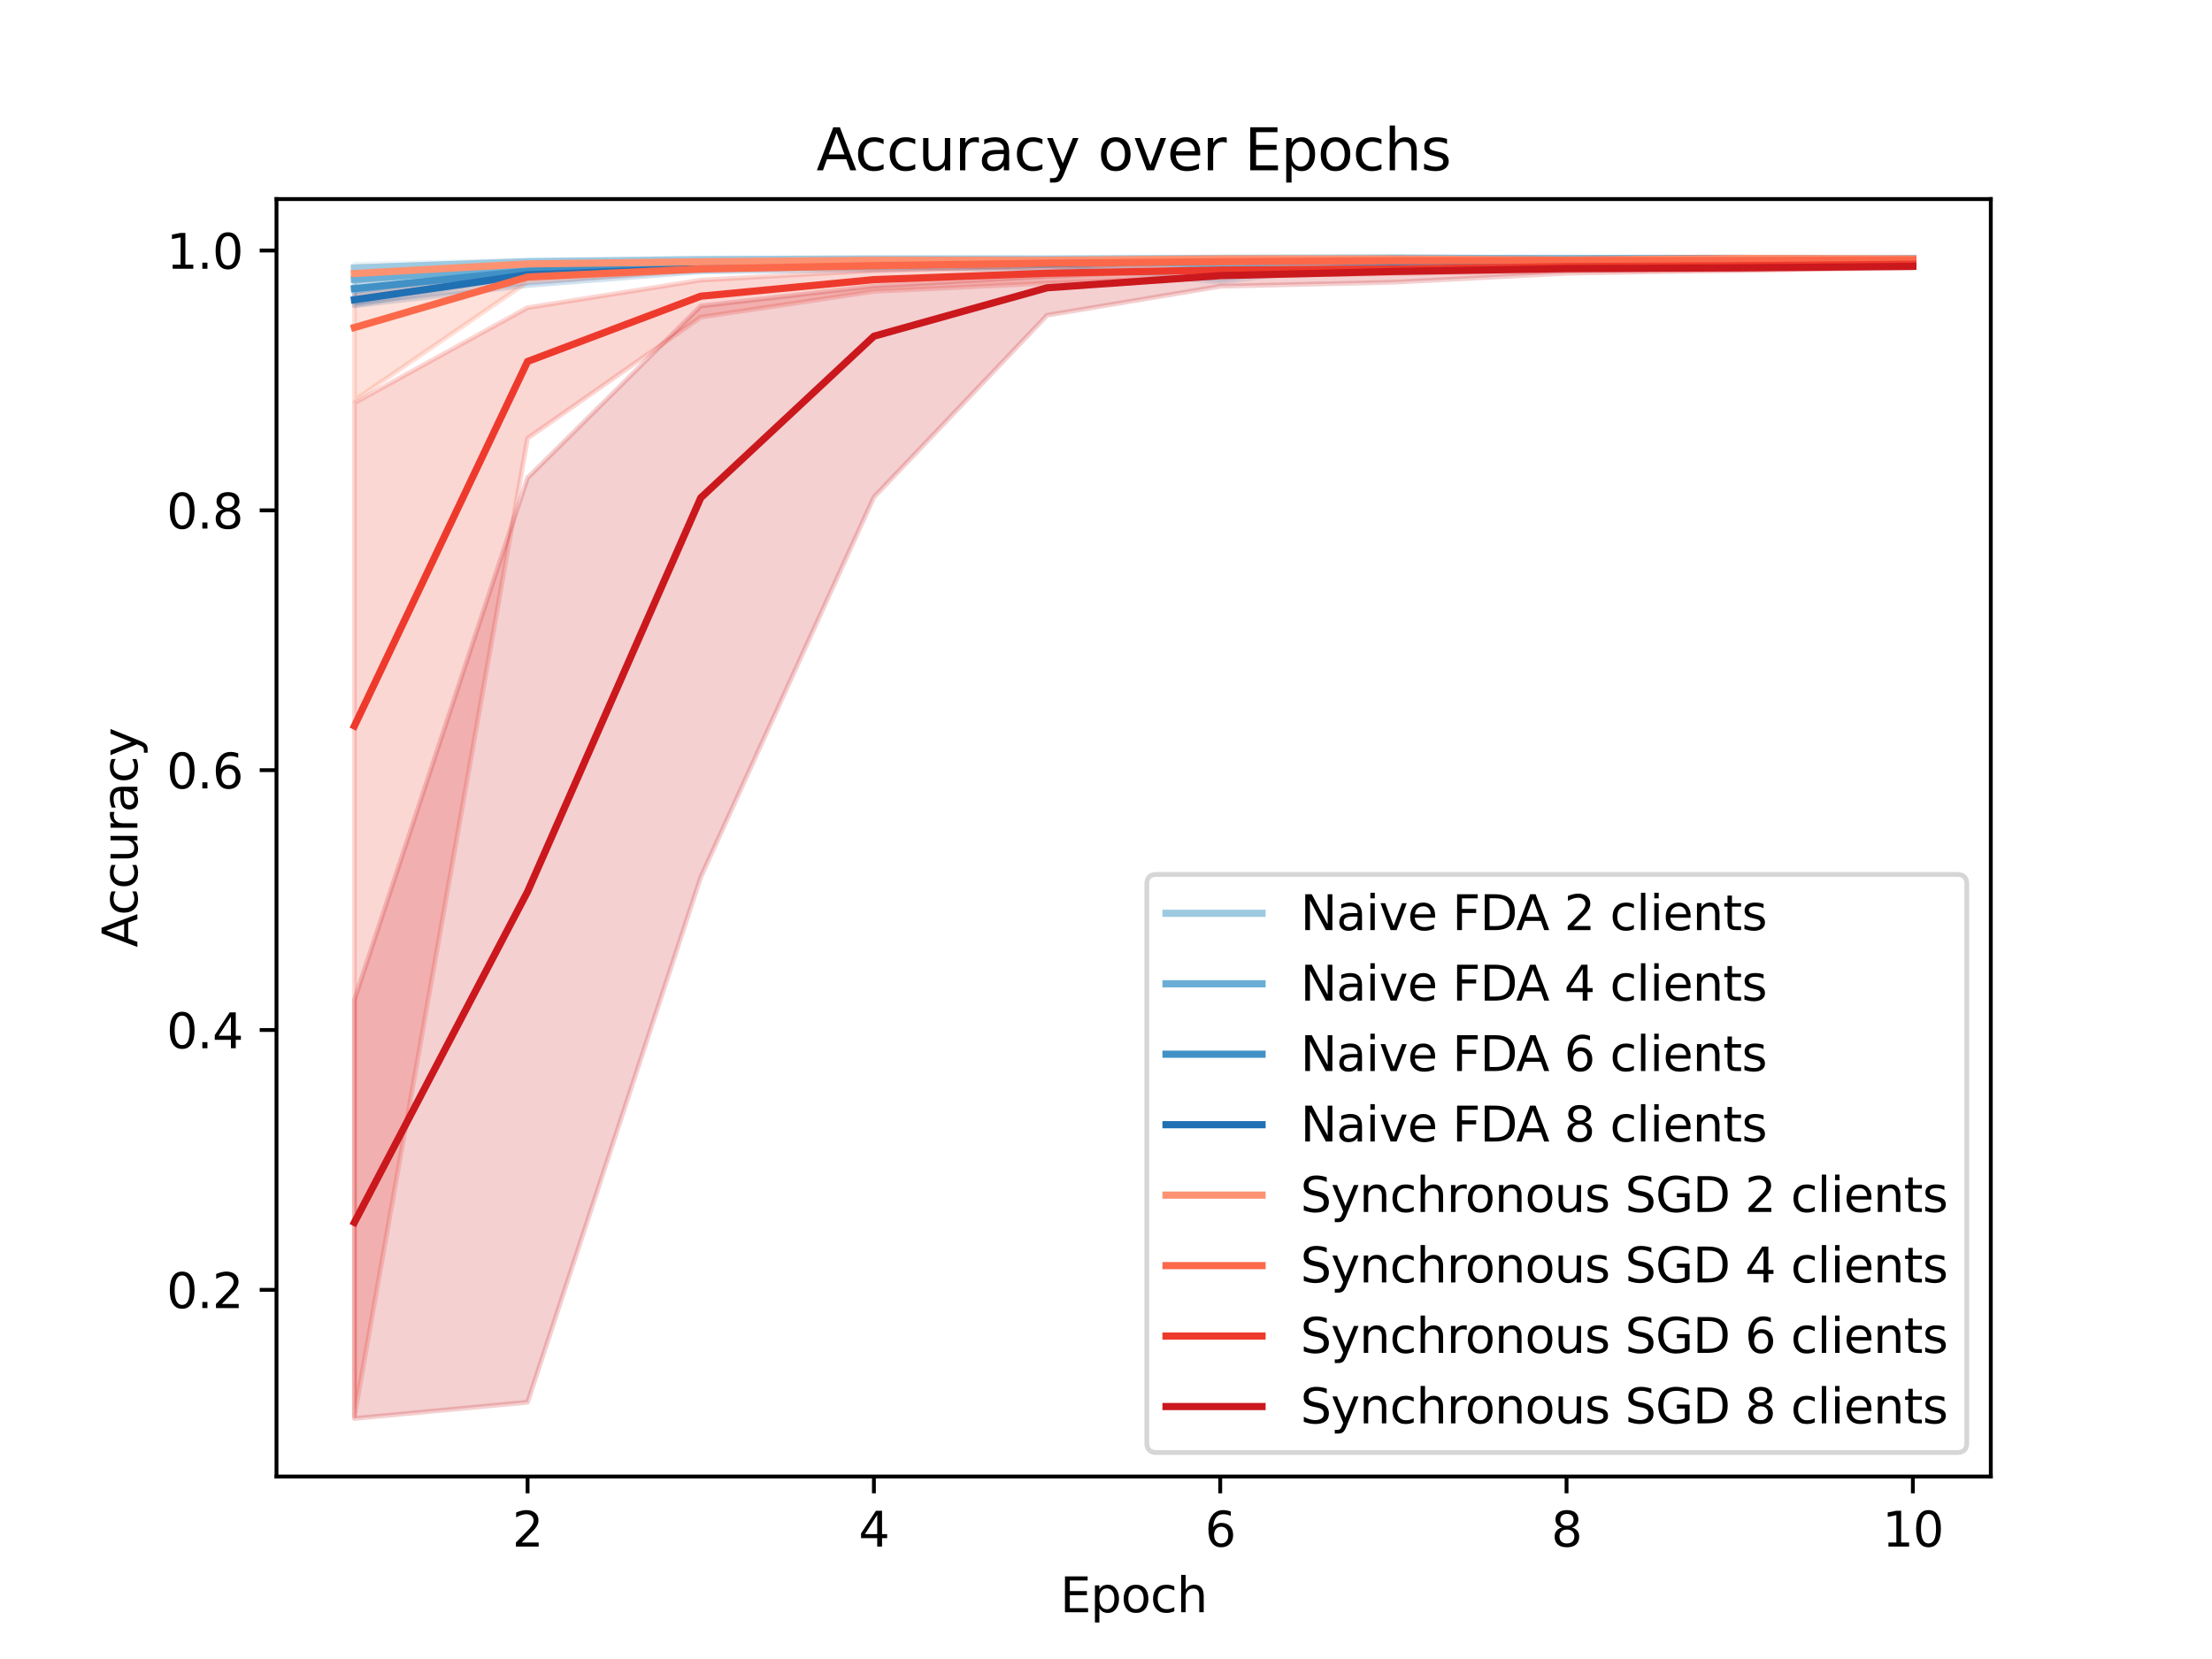 <?xml version="1.0" encoding="utf-8" standalone="no"?>
<!DOCTYPE svg PUBLIC "-//W3C//DTD SVG 1.1//EN"
  "http://www.w3.org/Graphics/SVG/1.1/DTD/svg11.dtd">
<svg xmlns:xlink="http://www.w3.org/1999/xlink" width="460.8pt" height="345.6pt" viewBox="0 0 460.8 345.6" xmlns="http://www.w3.org/2000/svg" version="1.1">
 <defs>
  <style type="text/css">*{stroke-linejoin: round; stroke-linecap: butt}</style>
 </defs>
 <g id="figure_1">
  <g id="patch_1">
   <path d="M 0 345.6 
L 460.8 345.6 
L 460.8 0 
L 0 0 
z
" style="fill: #ffffff"/>
  </g>
  <g id="axes_1">
   <g id="patch_2">
    <path d="M 57.6 307.584 
L 414.72 307.584 
L 414.72 41.472 
L 57.6 41.472 
z
" style="fill: #ffffff"/>
   </g>
   <g id="PolyCollection_1">
    <defs>
     <path id="me6d783259a" d="M 73.833 -290.571 
L 73.833 -288.866 
L 109.905 -290.787 
L 145.978 -291.085 
L 182.051 -291.518 
L 218.124 -290.922 
L 254.196 -291.382 
L 290.269 -291.734 
L 326.342 -291.301 
L 362.415 -291.518 
L 398.487 -291.518 
L 398.487 -291.978 
L 398.487 -291.978 
L 362.415 -291.924 
L 326.342 -292.005 
L 290.269 -292.005 
L 254.196 -292.005 
L 218.124 -291.951 
L 182.051 -291.924 
L 145.978 -291.788 
L 109.905 -291.355 
L 73.833 -290.571 
z
" style="stroke: #9dcae1; stroke-opacity: 0.2"/>
    </defs>
    <g clip-path="url(#pcef660df70)">
     <use xlink:href="#me6d783259a" x="0" y="345.6" style="fill: #9dcae1; fill-opacity: 0.2; stroke: #9dcae1; stroke-opacity: 0.2"/>
    </g>
   </g>
   <g id="PolyCollection_2">
    <defs>
     <path id="m7da70a967a" d="M 73.833 -288.866 
L 73.833 -284.914 
L 109.905 -289.596 
L 145.978 -289.894 
L 182.051 -289.786 
L 218.124 -290.246 
L 254.196 -286.809 
L 290.269 -291.518 
L 326.342 -291.599 
L 362.415 -291.328 
L 398.487 -291.274 
L 398.487 -291.843 
L 398.487 -291.843 
L 362.415 -292.005 
L 326.342 -291.924 
L 290.269 -291.788 
L 254.196 -291.707 
L 218.124 -291.572 
L 182.051 -291.599 
L 145.978 -291.41 
L 109.905 -290.408 
L 73.833 -288.866 
z
" style="stroke: #6aaed6; stroke-opacity: 0.2"/>
    </defs>
    <g clip-path="url(#pcef660df70)">
     <use xlink:href="#m7da70a967a" x="0" y="345.6" style="fill: #6aaed6; fill-opacity: 0.2; stroke: #6aaed6; stroke-opacity: 0.2"/>
    </g>
   </g>
   <g id="PolyCollection_3">
    <defs>
     <path id="m32e88ab67d" d="M 73.833 -286.971 
L 73.833 -281.964 
L 109.905 -288.351 
L 145.978 -289.109 
L 182.051 -290.165 
L 218.124 -289.055 
L 254.196 -291.437 
L 290.269 -291.139 
L 326.342 -290.814 
L 362.415 -291.004 
L 398.487 -291.301 
L 398.487 -292.032 
L 398.487 -292.032 
L 362.415 -291.707 
L 326.342 -291.761 
L 290.269 -291.815 
L 254.196 -291.68 
L 218.124 -291.464 
L 182.051 -291.139 
L 145.978 -290.895 
L 109.905 -290.056 
L 73.833 -286.971 
z
" style="stroke: #4191c6; stroke-opacity: 0.2"/>
    </defs>
    <g clip-path="url(#pcef660df70)">
     <use xlink:href="#m32e88ab67d" x="0" y="345.6" style="fill: #4191c6; fill-opacity: 0.2; stroke: #4191c6; stroke-opacity: 0.2"/>
    </g>
   </g>
   <g id="PolyCollection_4">
    <defs>
     <path id="m3bdc8d3fc5" d="M 73.833 -284.86 
L 73.833 -281.91 
L 109.905 -286.132 
L 145.978 -288.974 
L 182.051 -289.353 
L 218.124 -290.3 
L 254.196 -291.004 
L 290.269 -290.544 
L 326.342 -290.571 
L 362.415 -291.626 
L 398.487 -291.004 
L 398.487 -291.734 
L 398.487 -291.734 
L 362.415 -291.815 
L 326.342 -291.761 
L 290.269 -291.707 
L 254.196 -291.599 
L 218.124 -291.518 
L 182.051 -291.355 
L 145.978 -290.327 
L 109.905 -289.569 
L 73.833 -284.86 
z
" style="stroke: #2070b4; stroke-opacity: 0.2"/>
    </defs>
    <g clip-path="url(#pcef660df70)">
     <use xlink:href="#m3bdc8d3fc5" x="0" y="345.6" style="fill: #2070b4; fill-opacity: 0.2; stroke: #2070b4; stroke-opacity: 0.2"/>
    </g>
   </g>
   <g id="PolyCollection_5">
    <defs>
     <path id="m6ff6aca80f" d="M 73.833 -290.111 
L 73.833 -287.025 
L 109.905 -290.192 
L 145.978 -290.598 
L 182.051 -290.814 
L 218.124 -290.246 
L 254.196 -291.464 
L 290.269 -291.274 
L 326.342 -291.274 
L 362.415 -291.518 
L 398.487 -291.355 
L 398.487 -292.005 
L 398.487 -292.005 
L 362.415 -291.924 
L 326.342 -291.653 
L 290.269 -291.87 
L 254.196 -291.843 
L 218.124 -291.707 
L 182.051 -291.68 
L 145.978 -291.382 
L 109.905 -291.085 
L 73.833 -290.111 
z
" style="stroke: #fc9272; stroke-opacity: 0.2"/>
    </defs>
    <g clip-path="url(#pcef660df70)">
     <use xlink:href="#m6ff6aca80f" x="0" y="345.6" style="fill: #fc9272; fill-opacity: 0.2; stroke: #fc9272; stroke-opacity: 0.2"/>
    </g>
   </g>
   <g id="PolyCollection_6">
    <defs>
     <path id="m0c04858c26" d="M 73.833 -284.021 
L 73.833 -262.208 
L 109.905 -286.89 
L 145.978 -289.244 
L 182.051 -289.623 
L 218.124 -290.489 
L 254.196 -290.814 
L 290.269 -291.004 
L 326.342 -291.166 
L 362.415 -290.841 
L 398.487 -291.22 
L 398.487 -291.734 
L 398.487 -291.734 
L 362.415 -291.572 
L 326.342 -291.41 
L 290.269 -291.464 
L 254.196 -291.653 
L 218.124 -291.085 
L 182.051 -290.706 
L 145.978 -289.948 
L 109.905 -288.811 
L 73.833 -284.021 
z
" style="stroke: #fb694a; stroke-opacity: 0.2"/>
    </defs>
    <g clip-path="url(#pcef660df70)">
     <use xlink:href="#m0c04858c26" x="0" y="345.6" style="fill: #fb694a; fill-opacity: 0.2; stroke: #fb694a; stroke-opacity: 0.2"/>
    </g>
   </g>
   <g id="PolyCollection_7">
    <defs>
     <path id="macdf5ef3eb" d="M 73.833 -261.667 
L 73.833 -50.599 
L 109.905 -254.306 
L 145.978 -279.529 
L 182.051 -284.914 
L 218.124 -286.619 
L 254.196 -288.027 
L 290.269 -288.622 
L 326.342 -289.217 
L 362.415 -289.244 
L 398.487 -290.056 
L 398.487 -291.139 
L 398.487 -291.139 
L 362.415 -290.787 
L 326.342 -290.706 
L 290.269 -290.273 
L 254.196 -290.3 
L 218.124 -290.083 
L 182.051 -289.244 
L 145.978 -287.242 
L 109.905 -281.504 
L 73.833 -261.667 
z
" style="stroke: #ee3a2c; stroke-opacity: 0.2"/>
    </defs>
    <g clip-path="url(#pcef660df70)">
     <use xlink:href="#macdf5ef3eb" x="0" y="345.6" style="fill: #ee3a2c; fill-opacity: 0.2; stroke: #ee3a2c; stroke-opacity: 0.2"/>
    </g>
   </g>
   <g id="PolyCollection_8">
    <defs>
     <path id="mc451c91ed1" d="M 73.833 -137.31 
L 73.833 -50.112 
L 109.905 -53.495 
L 145.978 -162.885 
L 182.051 -242.046 
L 218.124 -279.935 
L 254.196 -285.97 
L 290.269 -286.809 
L 326.342 -288.676 
L 362.415 -289.326 
L 398.487 -289.759 
L 398.487 -290.76 
L 398.487 -290.76 
L 362.415 -290.652 
L 326.342 -290.354 
L 290.269 -290.165 
L 254.196 -289.542 
L 218.124 -288.027 
L 182.051 -285.997 
L 145.978 -281.856 
L 109.905 -246.051 
L 73.833 -137.31 
z
" style="stroke: #ca181d; stroke-opacity: 0.2"/>
    </defs>
    <g clip-path="url(#pcef660df70)">
     <use xlink:href="#mc451c91ed1" x="0" y="345.6" style="fill: #ca181d; fill-opacity: 0.2; stroke: #ca181d; stroke-opacity: 0.2"/>
    </g>
   </g>
   <g id="matplotlib.axis_1">
    <g id="xtick_1">
     <g id="line2d_1">
      <defs>
       <path id="me2344f1cc9" d="M 0 0 
L 0 3.5 
" style="stroke: #000000; stroke-width: 0.8"/>
      </defs>
      <g>
       <use xlink:href="#me2344f1cc9" x="109.905" y="307.584" style="stroke: #000000; stroke-width: 0.8"/>
      </g>
     </g>
     <g id="text_1">
      <!-- 2 -->
      <g transform="translate(106.724 322.182) scale(0.1 -0.1)">
       <defs>
        <path id="DejaVuSans-32" d="M 1228 531 
L 3431 531 
L 3431 0 
L 469 0 
L 469 531 
Q 828 903 1448 1529 
Q 2069 2156 2228 2338 
Q 2531 2678 2651 2914 
Q 2772 3150 2772 3378 
Q 2772 3750 2511 3984 
Q 2250 4219 1831 4219 
Q 1534 4219 1204 4116 
Q 875 4013 500 3803 
L 500 4441 
Q 881 4594 1212 4672 
Q 1544 4750 1819 4750 
Q 2544 4750 2975 4387 
Q 3406 4025 3406 3419 
Q 3406 3131 3298 2873 
Q 3191 2616 2906 2266 
Q 2828 2175 2409 1742 
Q 1991 1309 1228 531 
z
" transform="scale(0.016)"/>
       </defs>
       <use xlink:href="#DejaVuSans-32"/>
      </g>
     </g>
    </g>
    <g id="xtick_2">
     <g id="line2d_2">
      <g>
       <use xlink:href="#me2344f1cc9" x="182.051" y="307.584" style="stroke: #000000; stroke-width: 0.8"/>
      </g>
     </g>
     <g id="text_2">
      <!-- 4 -->
      <g transform="translate(178.87 322.182) scale(0.1 -0.1)">
       <defs>
        <path id="DejaVuSans-34" d="M 2419 4116 
L 825 1625 
L 2419 1625 
L 2419 4116 
z
M 2253 4666 
L 3047 4666 
L 3047 1625 
L 3713 1625 
L 3713 1100 
L 3047 1100 
L 3047 0 
L 2419 0 
L 2419 1100 
L 313 1100 
L 313 1709 
L 2253 4666 
z
" transform="scale(0.016)"/>
       </defs>
       <use xlink:href="#DejaVuSans-34"/>
      </g>
     </g>
    </g>
    <g id="xtick_3">
     <g id="line2d_3">
      <g>
       <use xlink:href="#me2344f1cc9" x="254.196" y="307.584" style="stroke: #000000; stroke-width: 0.8"/>
      </g>
     </g>
     <g id="text_3">
      <!-- 6 -->
      <g transform="translate(251.015 322.182) scale(0.1 -0.1)">
       <defs>
        <path id="DejaVuSans-36" d="M 2113 2584 
Q 1688 2584 1439 2293 
Q 1191 2003 1191 1497 
Q 1191 994 1439 701 
Q 1688 409 2113 409 
Q 2538 409 2786 701 
Q 3034 994 3034 1497 
Q 3034 2003 2786 2293 
Q 2538 2584 2113 2584 
z
M 3366 4563 
L 3366 3988 
Q 3128 4100 2886 4159 
Q 2644 4219 2406 4219 
Q 1781 4219 1451 3797 
Q 1122 3375 1075 2522 
Q 1259 2794 1537 2939 
Q 1816 3084 2150 3084 
Q 2853 3084 3261 2657 
Q 3669 2231 3669 1497 
Q 3669 778 3244 343 
Q 2819 -91 2113 -91 
Q 1303 -91 875 529 
Q 447 1150 447 2328 
Q 447 3434 972 4092 
Q 1497 4750 2381 4750 
Q 2619 4750 2861 4703 
Q 3103 4656 3366 4563 
z
" transform="scale(0.016)"/>
       </defs>
       <use xlink:href="#DejaVuSans-36"/>
      </g>
     </g>
    </g>
    <g id="xtick_4">
     <g id="line2d_4">
      <g>
       <use xlink:href="#me2344f1cc9" x="326.342" y="307.584" style="stroke: #000000; stroke-width: 0.8"/>
      </g>
     </g>
     <g id="text_4">
      <!-- 8 -->
      <g transform="translate(323.161 322.182) scale(0.1 -0.1)">
       <defs>
        <path id="DejaVuSans-38" d="M 2034 2216 
Q 1584 2216 1326 1975 
Q 1069 1734 1069 1313 
Q 1069 891 1326 650 
Q 1584 409 2034 409 
Q 2484 409 2743 651 
Q 3003 894 3003 1313 
Q 3003 1734 2745 1975 
Q 2488 2216 2034 2216 
z
M 1403 2484 
Q 997 2584 770 2862 
Q 544 3141 544 3541 
Q 544 4100 942 4425 
Q 1341 4750 2034 4750 
Q 2731 4750 3128 4425 
Q 3525 4100 3525 3541 
Q 3525 3141 3298 2862 
Q 3072 2584 2669 2484 
Q 3125 2378 3379 2068 
Q 3634 1759 3634 1313 
Q 3634 634 3220 271 
Q 2806 -91 2034 -91 
Q 1263 -91 848 271 
Q 434 634 434 1313 
Q 434 1759 690 2068 
Q 947 2378 1403 2484 
z
M 1172 3481 
Q 1172 3119 1398 2916 
Q 1625 2713 2034 2713 
Q 2441 2713 2670 2916 
Q 2900 3119 2900 3481 
Q 2900 3844 2670 4047 
Q 2441 4250 2034 4250 
Q 1625 4250 1398 4047 
Q 1172 3844 1172 3481 
z
" transform="scale(0.016)"/>
       </defs>
       <use xlink:href="#DejaVuSans-38"/>
      </g>
     </g>
    </g>
    <g id="xtick_5">
     <g id="line2d_5">
      <g>
       <use xlink:href="#me2344f1cc9" x="398.487" y="307.584" style="stroke: #000000; stroke-width: 0.8"/>
      </g>
     </g>
     <g id="text_5">
      <!-- 10 -->
      <g transform="translate(392.125 322.182) scale(0.1 -0.1)">
       <defs>
        <path id="DejaVuSans-31" d="M 794 531 
L 1825 531 
L 1825 4091 
L 703 3866 
L 703 4441 
L 1819 4666 
L 2450 4666 
L 2450 531 
L 3481 531 
L 3481 0 
L 794 0 
L 794 531 
z
" transform="scale(0.016)"/>
        <path id="DejaVuSans-30" d="M 2034 4250 
Q 1547 4250 1301 3770 
Q 1056 3291 1056 2328 
Q 1056 1369 1301 889 
Q 1547 409 2034 409 
Q 2525 409 2770 889 
Q 3016 1369 3016 2328 
Q 3016 3291 2770 3770 
Q 2525 4250 2034 4250 
z
M 2034 4750 
Q 2819 4750 3233 4129 
Q 3647 3509 3647 2328 
Q 3647 1150 3233 529 
Q 2819 -91 2034 -91 
Q 1250 -91 836 529 
Q 422 1150 422 2328 
Q 422 3509 836 4129 
Q 1250 4750 2034 4750 
z
" transform="scale(0.016)"/>
       </defs>
       <use xlink:href="#DejaVuSans-31"/>
       <use xlink:href="#DejaVuSans-30" x="63.623"/>
      </g>
     </g>
    </g>
    <g id="text_6">
     <!-- Epoch -->
     <g transform="translate(220.849 335.861) scale(0.1 -0.1)">
      <defs>
       <path id="DejaVuSans-45" d="M 628 4666 
L 3578 4666 
L 3578 4134 
L 1259 4134 
L 1259 2753 
L 3481 2753 
L 3481 2222 
L 1259 2222 
L 1259 531 
L 3634 531 
L 3634 0 
L 628 0 
L 628 4666 
z
" transform="scale(0.016)"/>
       <path id="DejaVuSans-70" d="M 1159 525 
L 1159 -1331 
L 581 -1331 
L 581 3500 
L 1159 3500 
L 1159 2969 
Q 1341 3281 1617 3432 
Q 1894 3584 2278 3584 
Q 2916 3584 3314 3078 
Q 3713 2572 3713 1747 
Q 3713 922 3314 415 
Q 2916 -91 2278 -91 
Q 1894 -91 1617 61 
Q 1341 213 1159 525 
z
M 3116 1747 
Q 3116 2381 2855 2742 
Q 2594 3103 2138 3103 
Q 1681 3103 1420 2742 
Q 1159 2381 1159 1747 
Q 1159 1113 1420 752 
Q 1681 391 2138 391 
Q 2594 391 2855 752 
Q 3116 1113 3116 1747 
z
" transform="scale(0.016)"/>
       <path id="DejaVuSans-6f" d="M 1959 3097 
Q 1497 3097 1228 2736 
Q 959 2375 959 1747 
Q 959 1119 1226 758 
Q 1494 397 1959 397 
Q 2419 397 2687 759 
Q 2956 1122 2956 1747 
Q 2956 2369 2687 2733 
Q 2419 3097 1959 3097 
z
M 1959 3584 
Q 2709 3584 3137 3096 
Q 3566 2609 3566 1747 
Q 3566 888 3137 398 
Q 2709 -91 1959 -91 
Q 1206 -91 779 398 
Q 353 888 353 1747 
Q 353 2609 779 3096 
Q 1206 3584 1959 3584 
z
" transform="scale(0.016)"/>
       <path id="DejaVuSans-63" d="M 3122 3366 
L 3122 2828 
Q 2878 2963 2633 3030 
Q 2388 3097 2138 3097 
Q 1578 3097 1268 2742 
Q 959 2388 959 1747 
Q 959 1106 1268 751 
Q 1578 397 2138 397 
Q 2388 397 2633 464 
Q 2878 531 3122 666 
L 3122 134 
Q 2881 22 2623 -34 
Q 2366 -91 2075 -91 
Q 1284 -91 818 406 
Q 353 903 353 1747 
Q 353 2603 823 3093 
Q 1294 3584 2113 3584 
Q 2378 3584 2631 3529 
Q 2884 3475 3122 3366 
z
" transform="scale(0.016)"/>
       <path id="DejaVuSans-68" d="M 3513 2113 
L 3513 0 
L 2938 0 
L 2938 2094 
Q 2938 2591 2744 2837 
Q 2550 3084 2163 3084 
Q 1697 3084 1428 2787 
Q 1159 2491 1159 1978 
L 1159 0 
L 581 0 
L 581 4863 
L 1159 4863 
L 1159 2956 
Q 1366 3272 1645 3428 
Q 1925 3584 2291 3584 
Q 2894 3584 3203 3211 
Q 3513 2838 3513 2113 
z
" transform="scale(0.016)"/>
      </defs>
      <use xlink:href="#DejaVuSans-45"/>
      <use xlink:href="#DejaVuSans-70" x="63.184"/>
      <use xlink:href="#DejaVuSans-6f" x="126.66"/>
      <use xlink:href="#DejaVuSans-63" x="187.842"/>
      <use xlink:href="#DejaVuSans-68" x="242.822"/>
     </g>
    </g>
   </g>
   <g id="matplotlib.axis_2">
    <g id="ytick_1">
     <g id="line2d_6">
      <defs>
       <path id="m3826980334" d="M 0 0 
L -3.5 0 
" style="stroke: #000000; stroke-width: 0.8"/>
      </defs>
      <g>
       <use xlink:href="#m3826980334" x="57.6" y="268.695" style="stroke: #000000; stroke-width: 0.8"/>
      </g>
     </g>
     <g id="text_7">
      <!-- 0.2 -->
      <g transform="translate(34.697 272.494) scale(0.1 -0.1)">
       <defs>
        <path id="DejaVuSans-2e" d="M 684 794 
L 1344 794 
L 1344 0 
L 684 0 
L 684 794 
z
" transform="scale(0.016)"/>
       </defs>
       <use xlink:href="#DejaVuSans-30"/>
       <use xlink:href="#DejaVuSans-2e" x="63.623"/>
       <use xlink:href="#DejaVuSans-32" x="95.41"/>
      </g>
     </g>
    </g>
    <g id="ytick_2">
     <g id="line2d_7">
      <g>
       <use xlink:href="#m3826980334" x="57.6" y="214.568" style="stroke: #000000; stroke-width: 0.8"/>
      </g>
     </g>
     <g id="text_8">
      <!-- 0.4 -->
      <g transform="translate(34.697 218.368) scale(0.1 -0.1)">
       <use xlink:href="#DejaVuSans-30"/>
       <use xlink:href="#DejaVuSans-2e" x="63.623"/>
       <use xlink:href="#DejaVuSans-34" x="95.41"/>
      </g>
     </g>
    </g>
    <g id="ytick_3">
     <g id="line2d_8">
      <g>
       <use xlink:href="#m3826980334" x="57.6" y="160.441" style="stroke: #000000; stroke-width: 0.8"/>
      </g>
     </g>
     <g id="text_9">
      <!-- 0.6 -->
      <g transform="translate(34.697 164.241) scale(0.1 -0.1)">
       <use xlink:href="#DejaVuSans-30"/>
       <use xlink:href="#DejaVuSans-2e" x="63.623"/>
       <use xlink:href="#DejaVuSans-36" x="95.41"/>
      </g>
     </g>
    </g>
    <g id="ytick_4">
     <g id="line2d_9">
      <g>
       <use xlink:href="#m3826980334" x="57.6" y="106.315" style="stroke: #000000; stroke-width: 0.8"/>
      </g>
     </g>
     <g id="text_10">
      <!-- 0.8 -->
      <g transform="translate(34.697 110.114) scale(0.1 -0.1)">
       <use xlink:href="#DejaVuSans-30"/>
       <use xlink:href="#DejaVuSans-2e" x="63.623"/>
       <use xlink:href="#DejaVuSans-38" x="95.41"/>
      </g>
     </g>
    </g>
    <g id="ytick_5">
     <g id="line2d_10">
      <g>
       <use xlink:href="#m3826980334" x="57.6" y="52.188" style="stroke: #000000; stroke-width: 0.8"/>
      </g>
     </g>
     <g id="text_11">
      <!-- 1.0 -->
      <g transform="translate(34.697 55.987) scale(0.1 -0.1)">
       <use xlink:href="#DejaVuSans-31"/>
       <use xlink:href="#DejaVuSans-2e" x="63.623"/>
       <use xlink:href="#DejaVuSans-30" x="95.41"/>
      </g>
     </g>
    </g>
    <g id="text_12">
     <!-- Accuracy -->
     <g transform="translate(28.617 197.356) rotate(-90) scale(0.1 -0.1)">
      <defs>
       <path id="DejaVuSans-41" d="M 2188 4044 
L 1331 1722 
L 3047 1722 
L 2188 4044 
z
M 1831 4666 
L 2547 4666 
L 4325 0 
L 3669 0 
L 3244 1197 
L 1141 1197 
L 716 0 
L 50 0 
L 1831 4666 
z
" transform="scale(0.016)"/>
       <path id="DejaVuSans-75" d="M 544 1381 
L 544 3500 
L 1119 3500 
L 1119 1403 
Q 1119 906 1312 657 
Q 1506 409 1894 409 
Q 2359 409 2629 706 
Q 2900 1003 2900 1516 
L 2900 3500 
L 3475 3500 
L 3475 0 
L 2900 0 
L 2900 538 
Q 2691 219 2414 64 
Q 2138 -91 1772 -91 
Q 1169 -91 856 284 
Q 544 659 544 1381 
z
M 1991 3584 
L 1991 3584 
z
" transform="scale(0.016)"/>
       <path id="DejaVuSans-72" d="M 2631 2963 
Q 2534 3019 2420 3045 
Q 2306 3072 2169 3072 
Q 1681 3072 1420 2755 
Q 1159 2438 1159 1844 
L 1159 0 
L 581 0 
L 581 3500 
L 1159 3500 
L 1159 2956 
Q 1341 3275 1631 3429 
Q 1922 3584 2338 3584 
Q 2397 3584 2469 3576 
Q 2541 3569 2628 3553 
L 2631 2963 
z
" transform="scale(0.016)"/>
       <path id="DejaVuSans-61" d="M 2194 1759 
Q 1497 1759 1228 1600 
Q 959 1441 959 1056 
Q 959 750 1161 570 
Q 1363 391 1709 391 
Q 2188 391 2477 730 
Q 2766 1069 2766 1631 
L 2766 1759 
L 2194 1759 
z
M 3341 1997 
L 3341 0 
L 2766 0 
L 2766 531 
Q 2569 213 2275 61 
Q 1981 -91 1556 -91 
Q 1019 -91 701 211 
Q 384 513 384 1019 
Q 384 1609 779 1909 
Q 1175 2209 1959 2209 
L 2766 2209 
L 2766 2266 
Q 2766 2663 2505 2880 
Q 2244 3097 1772 3097 
Q 1472 3097 1187 3025 
Q 903 2953 641 2809 
L 641 3341 
Q 956 3463 1253 3523 
Q 1550 3584 1831 3584 
Q 2591 3584 2966 3190 
Q 3341 2797 3341 1997 
z
" transform="scale(0.016)"/>
       <path id="DejaVuSans-79" d="M 2059 -325 
Q 1816 -950 1584 -1140 
Q 1353 -1331 966 -1331 
L 506 -1331 
L 506 -850 
L 844 -850 
Q 1081 -850 1212 -737 
Q 1344 -625 1503 -206 
L 1606 56 
L 191 3500 
L 800 3500 
L 1894 763 
L 2988 3500 
L 3597 3500 
L 2059 -325 
z
" transform="scale(0.016)"/>
      </defs>
      <use xlink:href="#DejaVuSans-41"/>
      <use xlink:href="#DejaVuSans-63" x="66.658"/>
      <use xlink:href="#DejaVuSans-63" x="121.639"/>
      <use xlink:href="#DejaVuSans-75" x="176.619"/>
      <use xlink:href="#DejaVuSans-72" x="239.998"/>
      <use xlink:href="#DejaVuSans-61" x="281.111"/>
      <use xlink:href="#DejaVuSans-63" x="342.391"/>
      <use xlink:href="#DejaVuSans-79" x="397.371"/>
     </g>
    </g>
   </g>
   <g id="line2d_11">
    <path d="M 73.833 55.841 
L 109.905 54.51 
L 145.978 54.082 
L 182.051 53.952 
L 218.124 53.979 
L 254.196 53.806 
L 290.269 53.73 
L 326.342 53.92 
L 362.415 53.936 
L 398.487 53.844 
" clip-path="url(#pcef660df70)" style="fill: none; stroke: #9dcae1; stroke-width: 1.5; stroke-linecap: square"/>
   </g>
   <g id="line2d_12">
    <path d="M 73.833 58.18 
L 109.905 55.625 
L 145.978 54.786 
L 182.051 54.542 
L 218.124 54.337 
L 254.196 54.975 
L 290.269 53.92 
L 326.342 53.904 
L 362.415 53.806 
L 398.487 54.136 
" clip-path="url(#pcef660df70)" style="fill: none; stroke: #6aaed6; stroke-width: 1.5; stroke-linecap: square"/>
   </g>
   <g id="line2d_13">
    <path d="M 73.833 60.117 
L 109.905 56.469 
L 145.978 55.5 
L 182.051 54.797 
L 218.124 54.975 
L 254.196 54.093 
L 290.269 53.985 
L 326.342 54.223 
L 362.415 54.126 
L 398.487 53.985 
" clip-path="url(#pcef660df70)" style="fill: none; stroke: #4191c6; stroke-width: 1.5; stroke-linecap: square"/>
   </g>
   <g id="line2d_14">
    <path d="M 73.833 62.45 
L 109.905 57.232 
L 145.978 55.912 
L 182.051 54.9 
L 218.124 54.467 
L 254.196 54.288 
L 290.269 54.488 
L 326.342 54.223 
L 362.415 53.844 
L 398.487 54.153 
" clip-path="url(#pcef660df70)" style="fill: none; stroke: #2070b4; stroke-width: 1.5; stroke-linecap: square"/>
   </g>
   <g id="line2d_15">
    <path d="M 73.833 56.973 
L 109.905 54.975 
L 145.978 54.531 
L 182.051 54.234 
L 218.124 54.223 
L 254.196 53.931 
L 290.269 53.947 
L 326.342 54.163 
L 362.415 53.828 
L 398.487 53.941 
" clip-path="url(#pcef660df70)" style="fill: none; stroke: #fc9272; stroke-width: 1.5; stroke-linecap: square"/>
   </g>
   <g id="line2d_16">
    <path d="M 73.833 68.231 
L 109.905 57.703 
L 145.978 56.025 
L 182.051 55.338 
L 218.124 54.829 
L 254.196 54.521 
L 290.269 54.32 
L 326.342 54.272 
L 362.415 54.272 
L 398.487 54.136 
" clip-path="url(#pcef660df70)" style="fill: none; stroke: #fb694a; stroke-width: 1.5; stroke-linecap: square"/>
   </g>
   <g id="line2d_17">
    <path d="M 73.833 151.224 
L 109.905 75.3 
L 145.978 61.703 
L 182.051 58.25 
L 218.124 56.924 
L 254.196 56.253 
L 290.269 56.047 
L 326.342 55.533 
L 362.415 55.349 
L 398.487 55.04 
" clip-path="url(#pcef660df70)" style="fill: none; stroke: #ee3a2c; stroke-width: 1.5; stroke-linecap: square"/>
   </g>
   <g id="line2d_18">
    <path d="M 73.833 254.649 
L 109.905 185.74 
L 145.978 103.706 
L 182.051 70.039 
L 218.124 59.95 
L 254.196 57.416 
L 290.269 56.556 
L 326.342 55.95 
L 362.415 55.798 
L 398.487 55.484 
" clip-path="url(#pcef660df70)" style="fill: none; stroke: #ca181d; stroke-width: 1.5; stroke-linecap: square"/>
   </g>
   <g id="patch_3">
    <path d="M 57.6 307.584 
L 57.6 41.472 
" style="fill: none; stroke: #000000; stroke-width: 0.8; stroke-linejoin: miter; stroke-linecap: square"/>
   </g>
   <g id="patch_4">
    <path d="M 414.72 307.584 
L 414.72 41.472 
" style="fill: none; stroke: #000000; stroke-width: 0.8; stroke-linejoin: miter; stroke-linecap: square"/>
   </g>
   <g id="patch_5">
    <path d="M 57.6 307.584 
L 414.72 307.584 
" style="fill: none; stroke: #000000; stroke-width: 0.8; stroke-linejoin: miter; stroke-linecap: square"/>
   </g>
   <g id="patch_6">
    <path d="M 57.6 41.472 
L 414.72 41.472 
" style="fill: none; stroke: #000000; stroke-width: 0.8; stroke-linejoin: miter; stroke-linecap: square"/>
   </g>
   <g id="text_13">
    <!-- Accuracy over Epochs -->
    <g transform="translate(170.073 35.472) scale(0.12 -0.12)">
     <defs>
      <path id="DejaVuSans-20" transform="scale(0.016)"/>
      <path id="DejaVuSans-76" d="M 191 3500 
L 800 3500 
L 1894 563 
L 2988 3500 
L 3597 3500 
L 2284 0 
L 1503 0 
L 191 3500 
z
" transform="scale(0.016)"/>
      <path id="DejaVuSans-65" d="M 3597 1894 
L 3597 1613 
L 953 1613 
Q 991 1019 1311 708 
Q 1631 397 2203 397 
Q 2534 397 2845 478 
Q 3156 559 3463 722 
L 3463 178 
Q 3153 47 2828 -22 
Q 2503 -91 2169 -91 
Q 1331 -91 842 396 
Q 353 884 353 1716 
Q 353 2575 817 3079 
Q 1281 3584 2069 3584 
Q 2775 3584 3186 3129 
Q 3597 2675 3597 1894 
z
M 3022 2063 
Q 3016 2534 2758 2815 
Q 2500 3097 2075 3097 
Q 1594 3097 1305 2825 
Q 1016 2553 972 2059 
L 3022 2063 
z
" transform="scale(0.016)"/>
      <path id="DejaVuSans-73" d="M 2834 3397 
L 2834 2853 
Q 2591 2978 2328 3040 
Q 2066 3103 1784 3103 
Q 1356 3103 1142 2972 
Q 928 2841 928 2578 
Q 928 2378 1081 2264 
Q 1234 2150 1697 2047 
L 1894 2003 
Q 2506 1872 2764 1633 
Q 3022 1394 3022 966 
Q 3022 478 2636 193 
Q 2250 -91 1575 -91 
Q 1294 -91 989 -36 
Q 684 19 347 128 
L 347 722 
Q 666 556 975 473 
Q 1284 391 1588 391 
Q 1994 391 2212 530 
Q 2431 669 2431 922 
Q 2431 1156 2273 1281 
Q 2116 1406 1581 1522 
L 1381 1569 
Q 847 1681 609 1914 
Q 372 2147 372 2553 
Q 372 3047 722 3315 
Q 1072 3584 1716 3584 
Q 2034 3584 2315 3537 
Q 2597 3491 2834 3397 
z
" transform="scale(0.016)"/>
     </defs>
     <use xlink:href="#DejaVuSans-41"/>
     <use xlink:href="#DejaVuSans-63" x="66.658"/>
     <use xlink:href="#DejaVuSans-63" x="121.639"/>
     <use xlink:href="#DejaVuSans-75" x="176.619"/>
     <use xlink:href="#DejaVuSans-72" x="239.998"/>
     <use xlink:href="#DejaVuSans-61" x="281.111"/>
     <use xlink:href="#DejaVuSans-63" x="342.391"/>
     <use xlink:href="#DejaVuSans-79" x="397.371"/>
     <use xlink:href="#DejaVuSans-20" x="456.551"/>
     <use xlink:href="#DejaVuSans-6f" x="488.338"/>
     <use xlink:href="#DejaVuSans-76" x="549.52"/>
     <use xlink:href="#DejaVuSans-65" x="608.699"/>
     <use xlink:href="#DejaVuSans-72" x="670.223"/>
     <use xlink:href="#DejaVuSans-20" x="711.336"/>
     <use xlink:href="#DejaVuSans-45" x="743.123"/>
     <use xlink:href="#DejaVuSans-70" x="806.307"/>
     <use xlink:href="#DejaVuSans-6f" x="869.783"/>
     <use xlink:href="#DejaVuSans-63" x="930.965"/>
     <use xlink:href="#DejaVuSans-68" x="985.945"/>
     <use xlink:href="#DejaVuSans-73" x="1049.324"/>
    </g>
   </g>
   <g id="legend_1">
    <g id="patch_7">
     <path d="M 240.903 302.584 
L 407.72 302.584 
Q 409.72 302.584 409.72 300.584 
L 409.72 184.159 
Q 409.72 182.159 407.72 182.159 
L 240.903 182.159 
Q 238.903 182.159 238.903 184.159 
L 238.903 300.584 
Q 238.903 302.584 240.903 302.584 
z
" style="fill: #ffffff; opacity: 0.8; stroke: #cccccc; stroke-linejoin: miter"/>
    </g>
    <g id="line2d_19">
     <path d="M 242.903 190.257 
L 252.903 190.257 
L 262.903 190.257 
" style="fill: none; stroke: #9dcae1; stroke-width: 1.5; stroke-linecap: square"/>
    </g>
    <g id="text_14">
     <!-- Naive FDA 2 clients -->
     <g transform="translate(270.903 193.757) scale(0.1 -0.1)">
      <defs>
       <path id="DejaVuSans-4e" d="M 628 4666 
L 1478 4666 
L 3547 763 
L 3547 4666 
L 4159 4666 
L 4159 0 
L 3309 0 
L 1241 3903 
L 1241 0 
L 628 0 
L 628 4666 
z
" transform="scale(0.016)"/>
       <path id="DejaVuSans-69" d="M 603 3500 
L 1178 3500 
L 1178 0 
L 603 0 
L 603 3500 
z
M 603 4863 
L 1178 4863 
L 1178 4134 
L 603 4134 
L 603 4863 
z
" transform="scale(0.016)"/>
       <path id="DejaVuSans-46" d="M 628 4666 
L 3309 4666 
L 3309 4134 
L 1259 4134 
L 1259 2759 
L 3109 2759 
L 3109 2228 
L 1259 2228 
L 1259 0 
L 628 0 
L 628 4666 
z
" transform="scale(0.016)"/>
       <path id="DejaVuSans-44" d="M 1259 4147 
L 1259 519 
L 2022 519 
Q 2988 519 3436 956 
Q 3884 1394 3884 2338 
Q 3884 3275 3436 3711 
Q 2988 4147 2022 4147 
L 1259 4147 
z
M 628 4666 
L 1925 4666 
Q 3281 4666 3915 4102 
Q 4550 3538 4550 2338 
Q 4550 1131 3912 565 
Q 3275 0 1925 0 
L 628 0 
L 628 4666 
z
" transform="scale(0.016)"/>
       <path id="DejaVuSans-6c" d="M 603 4863 
L 1178 4863 
L 1178 0 
L 603 0 
L 603 4863 
z
" transform="scale(0.016)"/>
       <path id="DejaVuSans-6e" d="M 3513 2113 
L 3513 0 
L 2938 0 
L 2938 2094 
Q 2938 2591 2744 2837 
Q 2550 3084 2163 3084 
Q 1697 3084 1428 2787 
Q 1159 2491 1159 1978 
L 1159 0 
L 581 0 
L 581 3500 
L 1159 3500 
L 1159 2956 
Q 1366 3272 1645 3428 
Q 1925 3584 2291 3584 
Q 2894 3584 3203 3211 
Q 3513 2838 3513 2113 
z
" transform="scale(0.016)"/>
       <path id="DejaVuSans-74" d="M 1172 4494 
L 1172 3500 
L 2356 3500 
L 2356 3053 
L 1172 3053 
L 1172 1153 
Q 1172 725 1289 603 
Q 1406 481 1766 481 
L 2356 481 
L 2356 0 
L 1766 0 
Q 1100 0 847 248 
Q 594 497 594 1153 
L 594 3053 
L 172 3053 
L 172 3500 
L 594 3500 
L 594 4494 
L 1172 4494 
z
" transform="scale(0.016)"/>
      </defs>
      <use xlink:href="#DejaVuSans-4e"/>
      <use xlink:href="#DejaVuSans-61" x="74.805"/>
      <use xlink:href="#DejaVuSans-69" x="136.084"/>
      <use xlink:href="#DejaVuSans-76" x="163.867"/>
      <use xlink:href="#DejaVuSans-65" x="223.047"/>
      <use xlink:href="#DejaVuSans-20" x="284.57"/>
      <use xlink:href="#DejaVuSans-46" x="316.357"/>
      <use xlink:href="#DejaVuSans-44" x="373.877"/>
      <use xlink:href="#DejaVuSans-41" x="449.129"/>
      <use xlink:href="#DejaVuSans-20" x="517.537"/>
      <use xlink:href="#DejaVuSans-32" x="549.324"/>
      <use xlink:href="#DejaVuSans-20" x="612.947"/>
      <use xlink:href="#DejaVuSans-63" x="644.734"/>
      <use xlink:href="#DejaVuSans-6c" x="699.715"/>
      <use xlink:href="#DejaVuSans-69" x="727.498"/>
      <use xlink:href="#DejaVuSans-65" x="755.281"/>
      <use xlink:href="#DejaVuSans-6e" x="816.805"/>
      <use xlink:href="#DejaVuSans-74" x="880.184"/>
      <use xlink:href="#DejaVuSans-73" x="919.393"/>
     </g>
    </g>
    <g id="line2d_20">
     <path d="M 242.903 204.936 
L 252.903 204.936 
L 262.903 204.936 
" style="fill: none; stroke: #6aaed6; stroke-width: 1.5; stroke-linecap: square"/>
    </g>
    <g id="text_15">
     <!-- Naive FDA 4 clients -->
     <g transform="translate(270.903 208.436) scale(0.1 -0.1)">
      <use xlink:href="#DejaVuSans-4e"/>
      <use xlink:href="#DejaVuSans-61" x="74.805"/>
      <use xlink:href="#DejaVuSans-69" x="136.084"/>
      <use xlink:href="#DejaVuSans-76" x="163.867"/>
      <use xlink:href="#DejaVuSans-65" x="223.047"/>
      <use xlink:href="#DejaVuSans-20" x="284.57"/>
      <use xlink:href="#DejaVuSans-46" x="316.357"/>
      <use xlink:href="#DejaVuSans-44" x="373.877"/>
      <use xlink:href="#DejaVuSans-41" x="449.129"/>
      <use xlink:href="#DejaVuSans-20" x="517.537"/>
      <use xlink:href="#DejaVuSans-34" x="549.324"/>
      <use xlink:href="#DejaVuSans-20" x="612.947"/>
      <use xlink:href="#DejaVuSans-63" x="644.734"/>
      <use xlink:href="#DejaVuSans-6c" x="699.715"/>
      <use xlink:href="#DejaVuSans-69" x="727.498"/>
      <use xlink:href="#DejaVuSans-65" x="755.281"/>
      <use xlink:href="#DejaVuSans-6e" x="816.805"/>
      <use xlink:href="#DejaVuSans-74" x="880.184"/>
      <use xlink:href="#DejaVuSans-73" x="919.393"/>
     </g>
    </g>
    <g id="line2d_21">
     <path d="M 242.903 219.614 
L 252.903 219.614 
L 262.903 219.614 
" style="fill: none; stroke: #4191c6; stroke-width: 1.5; stroke-linecap: square"/>
    </g>
    <g id="text_16">
     <!-- Naive FDA 6 clients -->
     <g transform="translate(270.903 223.114) scale(0.1 -0.1)">
      <use xlink:href="#DejaVuSans-4e"/>
      <use xlink:href="#DejaVuSans-61" x="74.805"/>
      <use xlink:href="#DejaVuSans-69" x="136.084"/>
      <use xlink:href="#DejaVuSans-76" x="163.867"/>
      <use xlink:href="#DejaVuSans-65" x="223.047"/>
      <use xlink:href="#DejaVuSans-20" x="284.57"/>
      <use xlink:href="#DejaVuSans-46" x="316.357"/>
      <use xlink:href="#DejaVuSans-44" x="373.877"/>
      <use xlink:href="#DejaVuSans-41" x="449.129"/>
      <use xlink:href="#DejaVuSans-20" x="517.537"/>
      <use xlink:href="#DejaVuSans-36" x="549.324"/>
      <use xlink:href="#DejaVuSans-20" x="612.947"/>
      <use xlink:href="#DejaVuSans-63" x="644.734"/>
      <use xlink:href="#DejaVuSans-6c" x="699.715"/>
      <use xlink:href="#DejaVuSans-69" x="727.498"/>
      <use xlink:href="#DejaVuSans-65" x="755.281"/>
      <use xlink:href="#DejaVuSans-6e" x="816.805"/>
      <use xlink:href="#DejaVuSans-74" x="880.184"/>
      <use xlink:href="#DejaVuSans-73" x="919.393"/>
     </g>
    </g>
    <g id="line2d_22">
     <path d="M 242.903 234.292 
L 252.903 234.292 
L 262.903 234.292 
" style="fill: none; stroke: #2070b4; stroke-width: 1.5; stroke-linecap: square"/>
    </g>
    <g id="text_17">
     <!-- Naive FDA 8 clients -->
     <g transform="translate(270.903 237.792) scale(0.1 -0.1)">
      <use xlink:href="#DejaVuSans-4e"/>
      <use xlink:href="#DejaVuSans-61" x="74.805"/>
      <use xlink:href="#DejaVuSans-69" x="136.084"/>
      <use xlink:href="#DejaVuSans-76" x="163.867"/>
      <use xlink:href="#DejaVuSans-65" x="223.047"/>
      <use xlink:href="#DejaVuSans-20" x="284.57"/>
      <use xlink:href="#DejaVuSans-46" x="316.357"/>
      <use xlink:href="#DejaVuSans-44" x="373.877"/>
      <use xlink:href="#DejaVuSans-41" x="449.129"/>
      <use xlink:href="#DejaVuSans-20" x="517.537"/>
      <use xlink:href="#DejaVuSans-38" x="549.324"/>
      <use xlink:href="#DejaVuSans-20" x="612.947"/>
      <use xlink:href="#DejaVuSans-63" x="644.734"/>
      <use xlink:href="#DejaVuSans-6c" x="699.715"/>
      <use xlink:href="#DejaVuSans-69" x="727.498"/>
      <use xlink:href="#DejaVuSans-65" x="755.281"/>
      <use xlink:href="#DejaVuSans-6e" x="816.805"/>
      <use xlink:href="#DejaVuSans-74" x="880.184"/>
      <use xlink:href="#DejaVuSans-73" x="919.393"/>
     </g>
    </g>
    <g id="line2d_23">
     <path d="M 242.903 248.97 
L 252.903 248.97 
L 262.903 248.97 
" style="fill: none; stroke: #fc9272; stroke-width: 1.5; stroke-linecap: square"/>
    </g>
    <g id="text_18">
     <!-- Synchronous SGD 2 clients -->
     <g transform="translate(270.903 252.47) scale(0.1 -0.1)">
      <defs>
       <path id="DejaVuSans-53" d="M 3425 4513 
L 3425 3897 
Q 3066 4069 2747 4153 
Q 2428 4238 2131 4238 
Q 1616 4238 1336 4038 
Q 1056 3838 1056 3469 
Q 1056 3159 1242 3001 
Q 1428 2844 1947 2747 
L 2328 2669 
Q 3034 2534 3370 2195 
Q 3706 1856 3706 1288 
Q 3706 609 3251 259 
Q 2797 -91 1919 -91 
Q 1588 -91 1214 -16 
Q 841 59 441 206 
L 441 856 
Q 825 641 1194 531 
Q 1563 422 1919 422 
Q 2459 422 2753 634 
Q 3047 847 3047 1241 
Q 3047 1584 2836 1778 
Q 2625 1972 2144 2069 
L 1759 2144 
Q 1053 2284 737 2584 
Q 422 2884 422 3419 
Q 422 4038 858 4394 
Q 1294 4750 2059 4750 
Q 2388 4750 2728 4690 
Q 3069 4631 3425 4513 
z
" transform="scale(0.016)"/>
       <path id="DejaVuSans-47" d="M 3809 666 
L 3809 1919 
L 2778 1919 
L 2778 2438 
L 4434 2438 
L 4434 434 
Q 4069 175 3628 42 
Q 3188 -91 2688 -91 
Q 1594 -91 976 548 
Q 359 1188 359 2328 
Q 359 3472 976 4111 
Q 1594 4750 2688 4750 
Q 3144 4750 3555 4637 
Q 3966 4525 4313 4306 
L 4313 3634 
Q 3963 3931 3569 4081 
Q 3175 4231 2741 4231 
Q 1884 4231 1454 3753 
Q 1025 3275 1025 2328 
Q 1025 1384 1454 906 
Q 1884 428 2741 428 
Q 3075 428 3337 486 
Q 3600 544 3809 666 
z
" transform="scale(0.016)"/>
      </defs>
      <use xlink:href="#DejaVuSans-53"/>
      <use xlink:href="#DejaVuSans-79" x="63.477"/>
      <use xlink:href="#DejaVuSans-6e" x="122.656"/>
      <use xlink:href="#DejaVuSans-63" x="186.035"/>
      <use xlink:href="#DejaVuSans-68" x="241.016"/>
      <use xlink:href="#DejaVuSans-72" x="304.395"/>
      <use xlink:href="#DejaVuSans-6f" x="343.258"/>
      <use xlink:href="#DejaVuSans-6e" x="404.439"/>
      <use xlink:href="#DejaVuSans-6f" x="467.818"/>
      <use xlink:href="#DejaVuSans-75" x="529"/>
      <use xlink:href="#DejaVuSans-73" x="592.379"/>
      <use xlink:href="#DejaVuSans-20" x="644.479"/>
      <use xlink:href="#DejaVuSans-53" x="676.266"/>
      <use xlink:href="#DejaVuSans-47" x="739.742"/>
      <use xlink:href="#DejaVuSans-44" x="817.232"/>
      <use xlink:href="#DejaVuSans-20" x="894.234"/>
      <use xlink:href="#DejaVuSans-32" x="926.021"/>
      <use xlink:href="#DejaVuSans-20" x="989.645"/>
      <use xlink:href="#DejaVuSans-63" x="1021.432"/>
      <use xlink:href="#DejaVuSans-6c" x="1076.412"/>
      <use xlink:href="#DejaVuSans-69" x="1104.195"/>
      <use xlink:href="#DejaVuSans-65" x="1131.979"/>
      <use xlink:href="#DejaVuSans-6e" x="1193.502"/>
      <use xlink:href="#DejaVuSans-74" x="1256.881"/>
      <use xlink:href="#DejaVuSans-73" x="1296.09"/>
     </g>
    </g>
    <g id="line2d_24">
     <path d="M 242.903 263.648 
L 252.903 263.648 
L 262.903 263.648 
" style="fill: none; stroke: #fb694a; stroke-width: 1.5; stroke-linecap: square"/>
    </g>
    <g id="text_19">
     <!-- Synchronous SGD 4 clients -->
     <g transform="translate(270.903 267.148) scale(0.1 -0.1)">
      <use xlink:href="#DejaVuSans-53"/>
      <use xlink:href="#DejaVuSans-79" x="63.477"/>
      <use xlink:href="#DejaVuSans-6e" x="122.656"/>
      <use xlink:href="#DejaVuSans-63" x="186.035"/>
      <use xlink:href="#DejaVuSans-68" x="241.016"/>
      <use xlink:href="#DejaVuSans-72" x="304.395"/>
      <use xlink:href="#DejaVuSans-6f" x="343.258"/>
      <use xlink:href="#DejaVuSans-6e" x="404.439"/>
      <use xlink:href="#DejaVuSans-6f" x="467.818"/>
      <use xlink:href="#DejaVuSans-75" x="529"/>
      <use xlink:href="#DejaVuSans-73" x="592.379"/>
      <use xlink:href="#DejaVuSans-20" x="644.479"/>
      <use xlink:href="#DejaVuSans-53" x="676.266"/>
      <use xlink:href="#DejaVuSans-47" x="739.742"/>
      <use xlink:href="#DejaVuSans-44" x="817.232"/>
      <use xlink:href="#DejaVuSans-20" x="894.234"/>
      <use xlink:href="#DejaVuSans-34" x="926.021"/>
      <use xlink:href="#DejaVuSans-20" x="989.645"/>
      <use xlink:href="#DejaVuSans-63" x="1021.432"/>
      <use xlink:href="#DejaVuSans-6c" x="1076.412"/>
      <use xlink:href="#DejaVuSans-69" x="1104.195"/>
      <use xlink:href="#DejaVuSans-65" x="1131.979"/>
      <use xlink:href="#DejaVuSans-6e" x="1193.502"/>
      <use xlink:href="#DejaVuSans-74" x="1256.881"/>
      <use xlink:href="#DejaVuSans-73" x="1296.09"/>
     </g>
    </g>
    <g id="line2d_25">
     <path d="M 242.903 278.326 
L 252.903 278.326 
L 262.903 278.326 
" style="fill: none; stroke: #ee3a2c; stroke-width: 1.5; stroke-linecap: square"/>
    </g>
    <g id="text_20">
     <!-- Synchronous SGD 6 clients -->
     <g transform="translate(270.903 281.826) scale(0.1 -0.1)">
      <use xlink:href="#DejaVuSans-53"/>
      <use xlink:href="#DejaVuSans-79" x="63.477"/>
      <use xlink:href="#DejaVuSans-6e" x="122.656"/>
      <use xlink:href="#DejaVuSans-63" x="186.035"/>
      <use xlink:href="#DejaVuSans-68" x="241.016"/>
      <use xlink:href="#DejaVuSans-72" x="304.395"/>
      <use xlink:href="#DejaVuSans-6f" x="343.258"/>
      <use xlink:href="#DejaVuSans-6e" x="404.439"/>
      <use xlink:href="#DejaVuSans-6f" x="467.818"/>
      <use xlink:href="#DejaVuSans-75" x="529"/>
      <use xlink:href="#DejaVuSans-73" x="592.379"/>
      <use xlink:href="#DejaVuSans-20" x="644.479"/>
      <use xlink:href="#DejaVuSans-53" x="676.266"/>
      <use xlink:href="#DejaVuSans-47" x="739.742"/>
      <use xlink:href="#DejaVuSans-44" x="817.232"/>
      <use xlink:href="#DejaVuSans-20" x="894.234"/>
      <use xlink:href="#DejaVuSans-36" x="926.021"/>
      <use xlink:href="#DejaVuSans-20" x="989.645"/>
      <use xlink:href="#DejaVuSans-63" x="1021.432"/>
      <use xlink:href="#DejaVuSans-6c" x="1076.412"/>
      <use xlink:href="#DejaVuSans-69" x="1104.195"/>
      <use xlink:href="#DejaVuSans-65" x="1131.979"/>
      <use xlink:href="#DejaVuSans-6e" x="1193.502"/>
      <use xlink:href="#DejaVuSans-74" x="1256.881"/>
      <use xlink:href="#DejaVuSans-73" x="1296.09"/>
     </g>
    </g>
    <g id="line2d_26">
     <path d="M 242.903 293.004 
L 252.903 293.004 
L 262.903 293.004 
" style="fill: none; stroke: #ca181d; stroke-width: 1.5; stroke-linecap: square"/>
    </g>
    <g id="text_21">
     <!-- Synchronous SGD 8 clients -->
     <g transform="translate(270.903 296.504) scale(0.1 -0.1)">
      <use xlink:href="#DejaVuSans-53"/>
      <use xlink:href="#DejaVuSans-79" x="63.477"/>
      <use xlink:href="#DejaVuSans-6e" x="122.656"/>
      <use xlink:href="#DejaVuSans-63" x="186.035"/>
      <use xlink:href="#DejaVuSans-68" x="241.016"/>
      <use xlink:href="#DejaVuSans-72" x="304.395"/>
      <use xlink:href="#DejaVuSans-6f" x="343.258"/>
      <use xlink:href="#DejaVuSans-6e" x="404.439"/>
      <use xlink:href="#DejaVuSans-6f" x="467.818"/>
      <use xlink:href="#DejaVuSans-75" x="529"/>
      <use xlink:href="#DejaVuSans-73" x="592.379"/>
      <use xlink:href="#DejaVuSans-20" x="644.479"/>
      <use xlink:href="#DejaVuSans-53" x="676.266"/>
      <use xlink:href="#DejaVuSans-47" x="739.742"/>
      <use xlink:href="#DejaVuSans-44" x="817.232"/>
      <use xlink:href="#DejaVuSans-20" x="894.234"/>
      <use xlink:href="#DejaVuSans-38" x="926.021"/>
      <use xlink:href="#DejaVuSans-20" x="989.645"/>
      <use xlink:href="#DejaVuSans-63" x="1021.432"/>
      <use xlink:href="#DejaVuSans-6c" x="1076.412"/>
      <use xlink:href="#DejaVuSans-69" x="1104.195"/>
      <use xlink:href="#DejaVuSans-65" x="1131.979"/>
      <use xlink:href="#DejaVuSans-6e" x="1193.502"/>
      <use xlink:href="#DejaVuSans-74" x="1256.881"/>
      <use xlink:href="#DejaVuSans-73" x="1296.09"/>
     </g>
    </g>
   </g>
  </g>
 </g>
 <defs>
  <clipPath id="pcef660df70">
   <rect x="57.6" y="41.472" width="357.12" height="266.112"/>
  </clipPath>
 </defs>
</svg>
